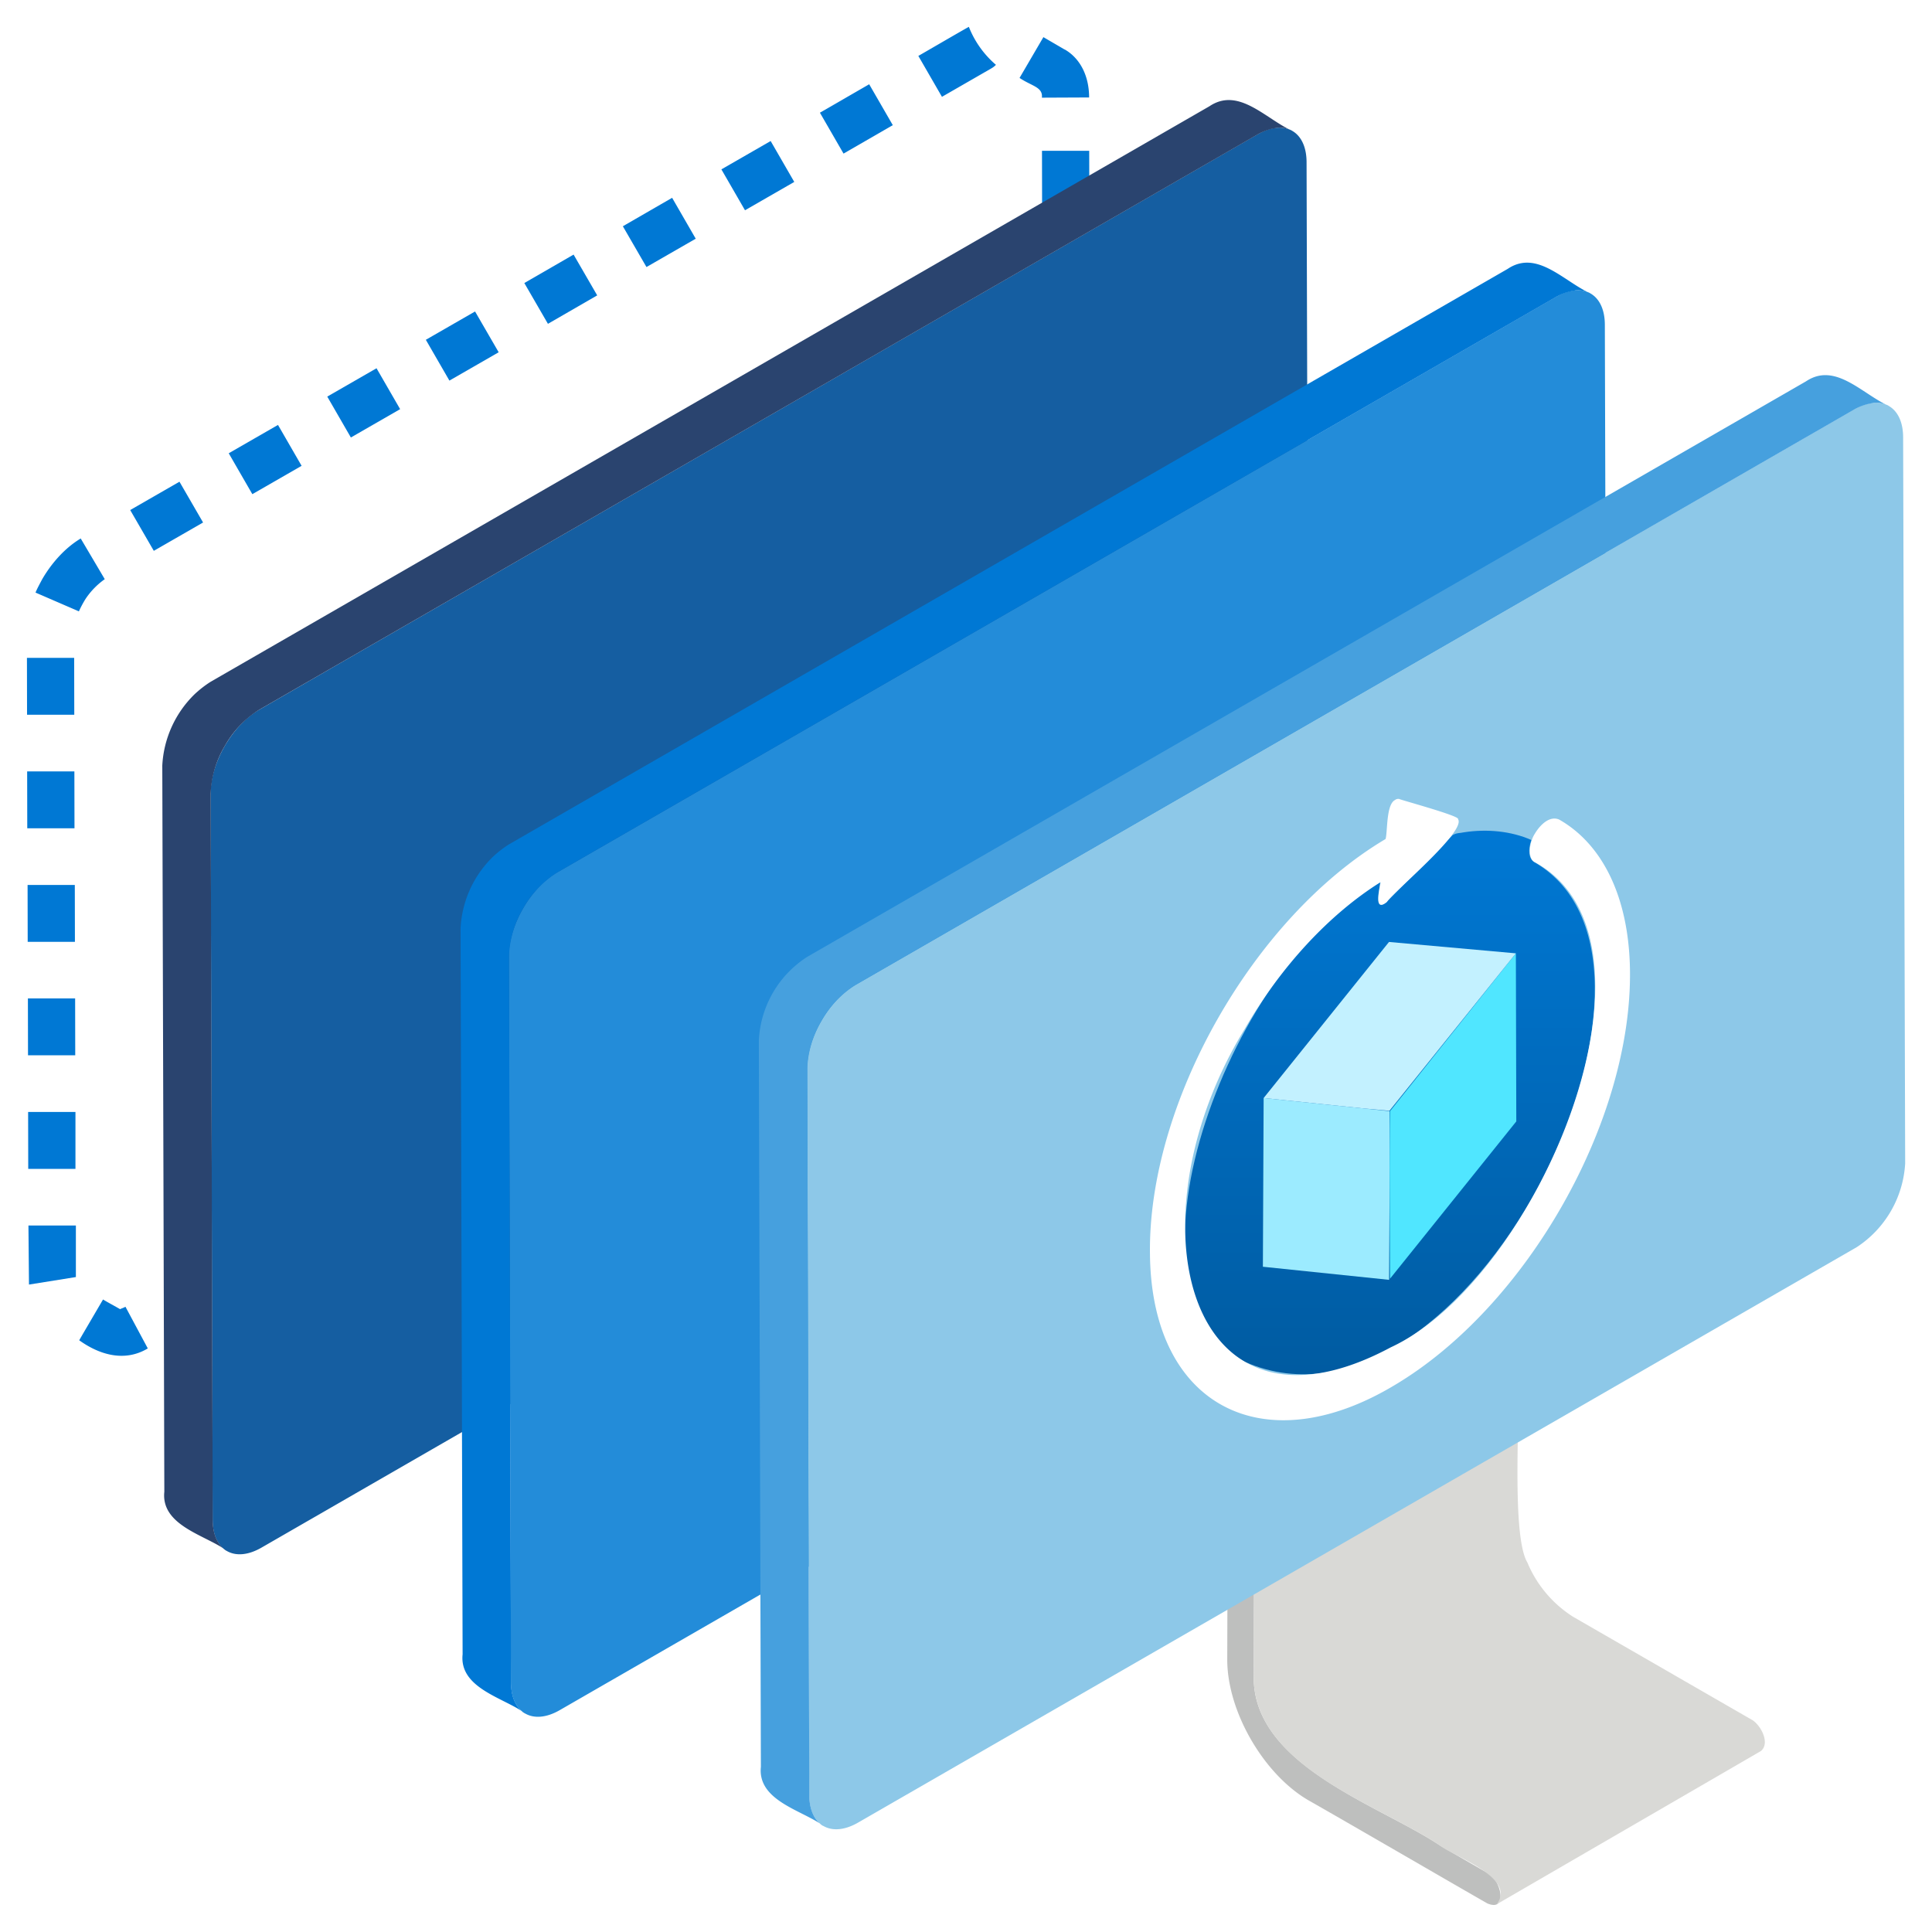 <svg viewBox="0 0 18 18" xmlns="http://www.w3.org/2000/svg"><title>Compute Fleet</title><desc>Deploy a fleet of mixed-size virtual machines up to 10,000 instances across multiple availability zones. With flexible VM types and sizes, fleet switches seamlessly between VMs based on capacity and cost.</desc><defs><linearGradient id="pL7bdOhKD__a" x1="12.948" x2="12.948" y1="12.804" y2="7.74" gradientUnits="userSpaceOnUse"><stop offset="0" stop-color="#005ba1" /><stop offset="1" stop-color="#0078d4" /></linearGradient></defs><path fill="#bebfbe" d="M11.562 13.979c-.068-.039-.124-.008-.124.071l-.004 1.411c-.001.484.34 1.072.76 1.314.309.175 1.373.793 1.664.959.203.085.117-.241 0-.284l-.433-.25c-.558-.379-1.768-.75-1.744-1.596l.004-1.411a.27.27 0 0 0-.123-.213Z" /><path fill="#d9d9d6" d="m16.32 16.022-1.664-.959a1.1 1.1 0 0 1-.426-.506c-.156-.259-.062-1.495-.083-1.792.002-.098-.103-.263-.212-.222l-2.462 1.428q.036-.02.088.009a.27.27 0 0 1 .123.213l-.004 1.411c-.015.857 1.176 1.208 1.744 1.596.134.102.709.297.52.542l2.462-1.428c.089-.074-.002-.245-.087-.293Z" /><path fill="#0078d4" d="m.265 11.419.005.549.437-.07v-.48H.265Zm1.866-7.196.22.381.459-.264-.22-.381zM.797 5.58a.7.7 0 0 1 .179-.184l-.224-.379c-.147.088-.272.23-.358.378-.017.032-.05.092-.063.126l.404.175a1 1 0 0 1 .062-.116m.416-.828.22.38.459-.264-.22-.38zM.691 6.129h-.44l.001.53h.44zm.006 2.116h-.44l.001.53h.44zM.694 7.187H.253l.001.53h.44l-.001-.53Zm.009 3.173H.262l.001.53h.44zM.7 9.302H.26l.001.53h.44zm.42 2.896c-.04-.024-.12-.066-.16-.091l-.192.328-.03.052c.188.135.422.206.639.076l-.208-.388c-.033.017-.051.019-.049.024Zm1.929-8.503.22.381.459-.264-.22-.381zm4.59-2.645.22.381.459-.265-.22-.381zM9.92.462 9.721.346l-.222.38c.113.077.219.084.208.184l.44-.002c0-.2-.083-.364-.227-.447Zm.229.943h-.441l.001.53h.44l-.001-.53ZM9.027.25c-.034.017-.442.255-.471.271l.22.381.457-.263a.2.2 0 0 0 .046-.035.9.9 0 0 1-.252-.353ZM4.885 2.637l.22.38.459-.265-.22-.38zm-.918.528.22.381.459-.264-.22-.38-.459.264Zm2.754-1.587.22.381.459-.264-.22-.381zm-.918.53.22.38.459-.264-.22-.381z" /><path fill="#155ea1" d="M11.718 1.251c.25-.144.454-.028.455.259l.019 6.766a1 1 0 0 1-.452.781l-9.304 5.362c-.25.144-.454.028-.455-.259l-.019-6.766c0-.287.202-.637.452-.781z" /><path fill="#2a446f" d="M11.892 1.191a.24.24 0 0 1 .149.029c-.251-.113-.5-.413-.773-.23L1.964 6.351a1 1 0 0 0-.151.117 1 1 0 0 0-.301.664l.019 6.766c-.034.322.402.409.583.552-.081-.047-.132-.148-.132-.29l-.019-6.766a.94.94 0 0 1 .132-.445.94.94 0 0 1 .319-.336l9.304-5.361a.5.5 0 0 1 .174-.06Z" /><path fill="#238cd9" d="M14.497 2.766c.25-.144.454-.028.455.259l.019 6.766a1 1 0 0 1-.452.781l-9.304 5.361c-.25.144-.454.028-.455-.259l-.019-6.766c0-.287.202-.637.452-.781z" /><path fill="#0078d4" d="M14.671 2.706a.24.24 0 0 1 .149.029c-.251-.113-.5-.413-.773-.23L4.743 7.866a1 1 0 0 0-.151.117 1 1 0 0 0-.301.664l.019 6.766c-.034.322.402.409.583.552-.081-.047-.132-.148-.132-.29l-.019-6.766a.94.94 0 0 1 .132-.445.94.94 0 0 1 .319-.336l9.304-5.361a.5.5 0 0 1 .174-.06Z" /><path fill="#8dc8e8" d="M17.276 3.814c.25-.144.454-.028.455.259l.019 6.766a1 1 0 0 1-.452.781l-9.304 5.361c-.25.144-.454.028-.455-.259L7.52 9.956c0-.287.202-.637.452-.781z" /><path fill="#46a0de" d="M17.45 3.754a.24.24 0 0 1 .149.029c-.251-.113-.5-.413-.773-.23L7.522 8.914a.98.98 0 0 0-.452.781l.019 6.766c-.034.322.402.409.583.552-.081-.047-.132-.148-.132-.29l-.019-6.766a.94.94 0 0 1 .132-.445.94.94 0 0 1 .319-.336l9.304-5.361a.5.5 0 0 1 .174-.06Z" /><path fill="url(#pL7bdOhKD__a)" d="M14.267 7.827c-.033.091-.024.176.029.206 1.648.955-.651 5.554-2.698 4.655-1.306-.689-.091-3.788 1.261-4.469-.002.053-.07.29.06.184l.615-.623c.039-.022.069-.017.108-.026.21-.032.435-.012.625.072Z" /><path fill="#9cebff" d="m11.773 10.23 1.173.122c.005.333-.003 1.228-.004 1.572l-1.176-.122z" /><path fill="#50e6ff" d="m14.123 8.882.004 1.566-1.177 1.466-.003-1.037.003-.524z" /><path fill="#c3f1ff" d="m12.941 8.776 1.182.106-1.178 1.467-.25-.023-.922-.096z" /><path fill="#fff" d="M13 7.451a.05.05 0 0 1 .037-.007c.008.008.574.16.547.188.08.114-.616.689-.662.771-.128.106-.065-.132-.06-.184-.476.298-.929.786-1.265 1.367-1.09 1.781-.544 3.986 1.36 2.967 1.377-.637 2.686-3.786 1.343-4.52-.072-.035-.053-.185 0-.266.05-.084.139-.17.227-.131.412.235.649.736.659 1.399.022 1.406-.96 3.139-2.196 3.872-1.212.727-2.26.198-2.276-1.218-.022-1.406.96-3.139 2.195-3.872.02-.07.004-.33.092-.365Z" /><style>.msportalfx-svg-c01{fill:#fff}.msportalfx-svg-c02{fill:#e5e5e5}.msportalfx-svg-c03{fill:#a0a1a2}.msportalfx-svg-c04{fill:#7a7a7a}.msportalfx-svg-c05{fill:#3e3e3e}.msportalfx-svg-c06{fill:#1e1e1e}.msportalfx-svg-c07{fill:#0f0f0f}.msportalfx-svg-c08{fill:#ba141a}.msportalfx-svg-c09{fill:#dd5900}.msportalfx-svg-c10{fill:#ff8c00}.msportalfx-svg-c11{fill:#fcd116}.msportalfx-svg-c12{fill:#fee087}.msportalfx-svg-c13{fill:#b8d432}.msportalfx-svg-c14,.msportalfx-svg-c32{fill:#57a300}.msportalfx-svg-c15{fill:#59b4d9}.msportalfx-svg-c16{fill:#3999c6}.msportalfx-svg-c17{fill:#804998}.msportalfx-svg-c18{fill:#ec008c}.msportalfx-svg-c19{fill:#0072c6}.msportalfx-svg-c20{fill:#68217a}.msportalfx-svg-c21{fill:#00188f}.msportalfx-svg-c22{fill:#e81123}.fxs-mode-light .msportalfx-svg-c22{fill:#a4262c}.msportalfx-svg-c23{fill:#cae3f3}.msportalfx-svg-c24{fill:#59aed3}.msportalfx-svg-c25{fill:#4c3b12}.msportalfx-svg-c26{fill:#be9555}.msportalfx-svg-c27{fill:#4f4d52}.msportalfx-svg-c28{fill:#ef6f59}.msportalfx-svg-c29{fill:#f7cb64}.msportalfx-svg-c30{fill:#fdd8db}.msportalfx-svg-c31{fill:#f6ffec}.msportalfx-svg-c33{fill:#8a2da5}.msportalfx-svg-c34{fill:#e00b1c}.msportalfx-svg-c35{fill:#015cda}.msportalfx-svg-c36{fill:#5db300}.msportalfx-svg-c97{fill:#ffb900}.msportalfx-svg-c98{fill:#00a4ef}.msportalfx-svg-c99{fill:#f25022}.msportalfx-inverted-theme .msportalfx-svg-c05,.fxs-theme-dark .msportalfx-svg-c05{fill:#777}.msportalfx-inverted-theme .msportalfx-svg-c07,.fxs-theme-dark .msportalfx-svg-c07{fill:#f2f2f2}.msportalfx-svg-palette-white{fill:#fff}.msportalfx-svg-palette-blue{fill:#015cda}.msportalfx-svg-palette-black{fill:#1e1e1e}.msportalfx-svg-palette-green{fill:#57a300}.msportalfx-svg-palette-gray{fill:#a0a1a2}.msportalfx-svg-palette-inherit{fill:inherit}.msportalfx-svg-badge{position:absolute;left:0;bottom:0;min-height:10px;min-width:10px}.fxc-menu-icon&gt;.msportalfx-svg-badge{left:-2px;bottom:-2px;min-height:8px;min-width:8px}.msportalfx-svg-disabled{filter:grayscale(100%)}.msportalfx-svg-loading-square{animation:ProgressFlagAnimation 1.45s infinite ease-in-out;transform-origin:50%}.msportalfx-svg-loading-square:nth-child(1){animation-delay:0s}.msportalfx-svg-loading-square:nth-child(2){animation-delay:.2s}.msportalfx-svg-loading-square:nth-child(3){animation-delay:.4s}@keyframes ProgressFlagAnimation{0%{transform:scale(1);opacity:.3}36.1%{transform:scale(1.06);opacity:1}50%{transform:scale(1.06);opacity:1}86.1%{transform:scale(1);opacity:.3}}.msportalfx-svg-flip-horizontal&gt;svg,svg.msportalfx-svg-flip-horizontal{transform:scaleX(-1)}.msportalfx-svg-fabric-rotate360{animation:ImageRotation 1.3s cubic-bezier(.53,.21,.29,.67) infinite}@keyframes ImageRotation{0%{transform:rotate(-45deg)}100%{transform:rotate(315deg)}}.fxs-svg-number .msportalfx-font-bold{font-size:10px;fill:#0065ad}.fxs-svg-number .fxs-svg-circle{stroke-width:0%;fill:#0078d4}.fxs-svg-number .fxs-svg-text{fill:#fff;font-size:10px}.fxs-svg-number.msportalfx-svg-disabled{filter:grayscale(0%)}.fxs-svg-number.msportalfx-svg-disabled .fxs-svg-circle{fill:#fff;stroke-width:1px;stroke:#949494}.fxs-svg-number.msportalfx-svg-disabled .fxs-svg-text{fill:#949494}.fxs-theme-dark .fxs-svg-number .fxs-svg-text{fill:#0f0f0f}.fxs-theme-dark .fxs-svg-number .fxs-svg-circle{stroke-width:0%;fill:#0078d4}.fxs-theme-dark .fxs-svg-number.msportalfx-svg-disabled .fxs-svg-circle{fill:#0f0f0f;stroke-width:1px;stroke:#949494}.fxs-theme-dark .fxs-svg-number.msportalfx-svg-disabled .fxs-svg-text{fill:#949494}</style></svg>